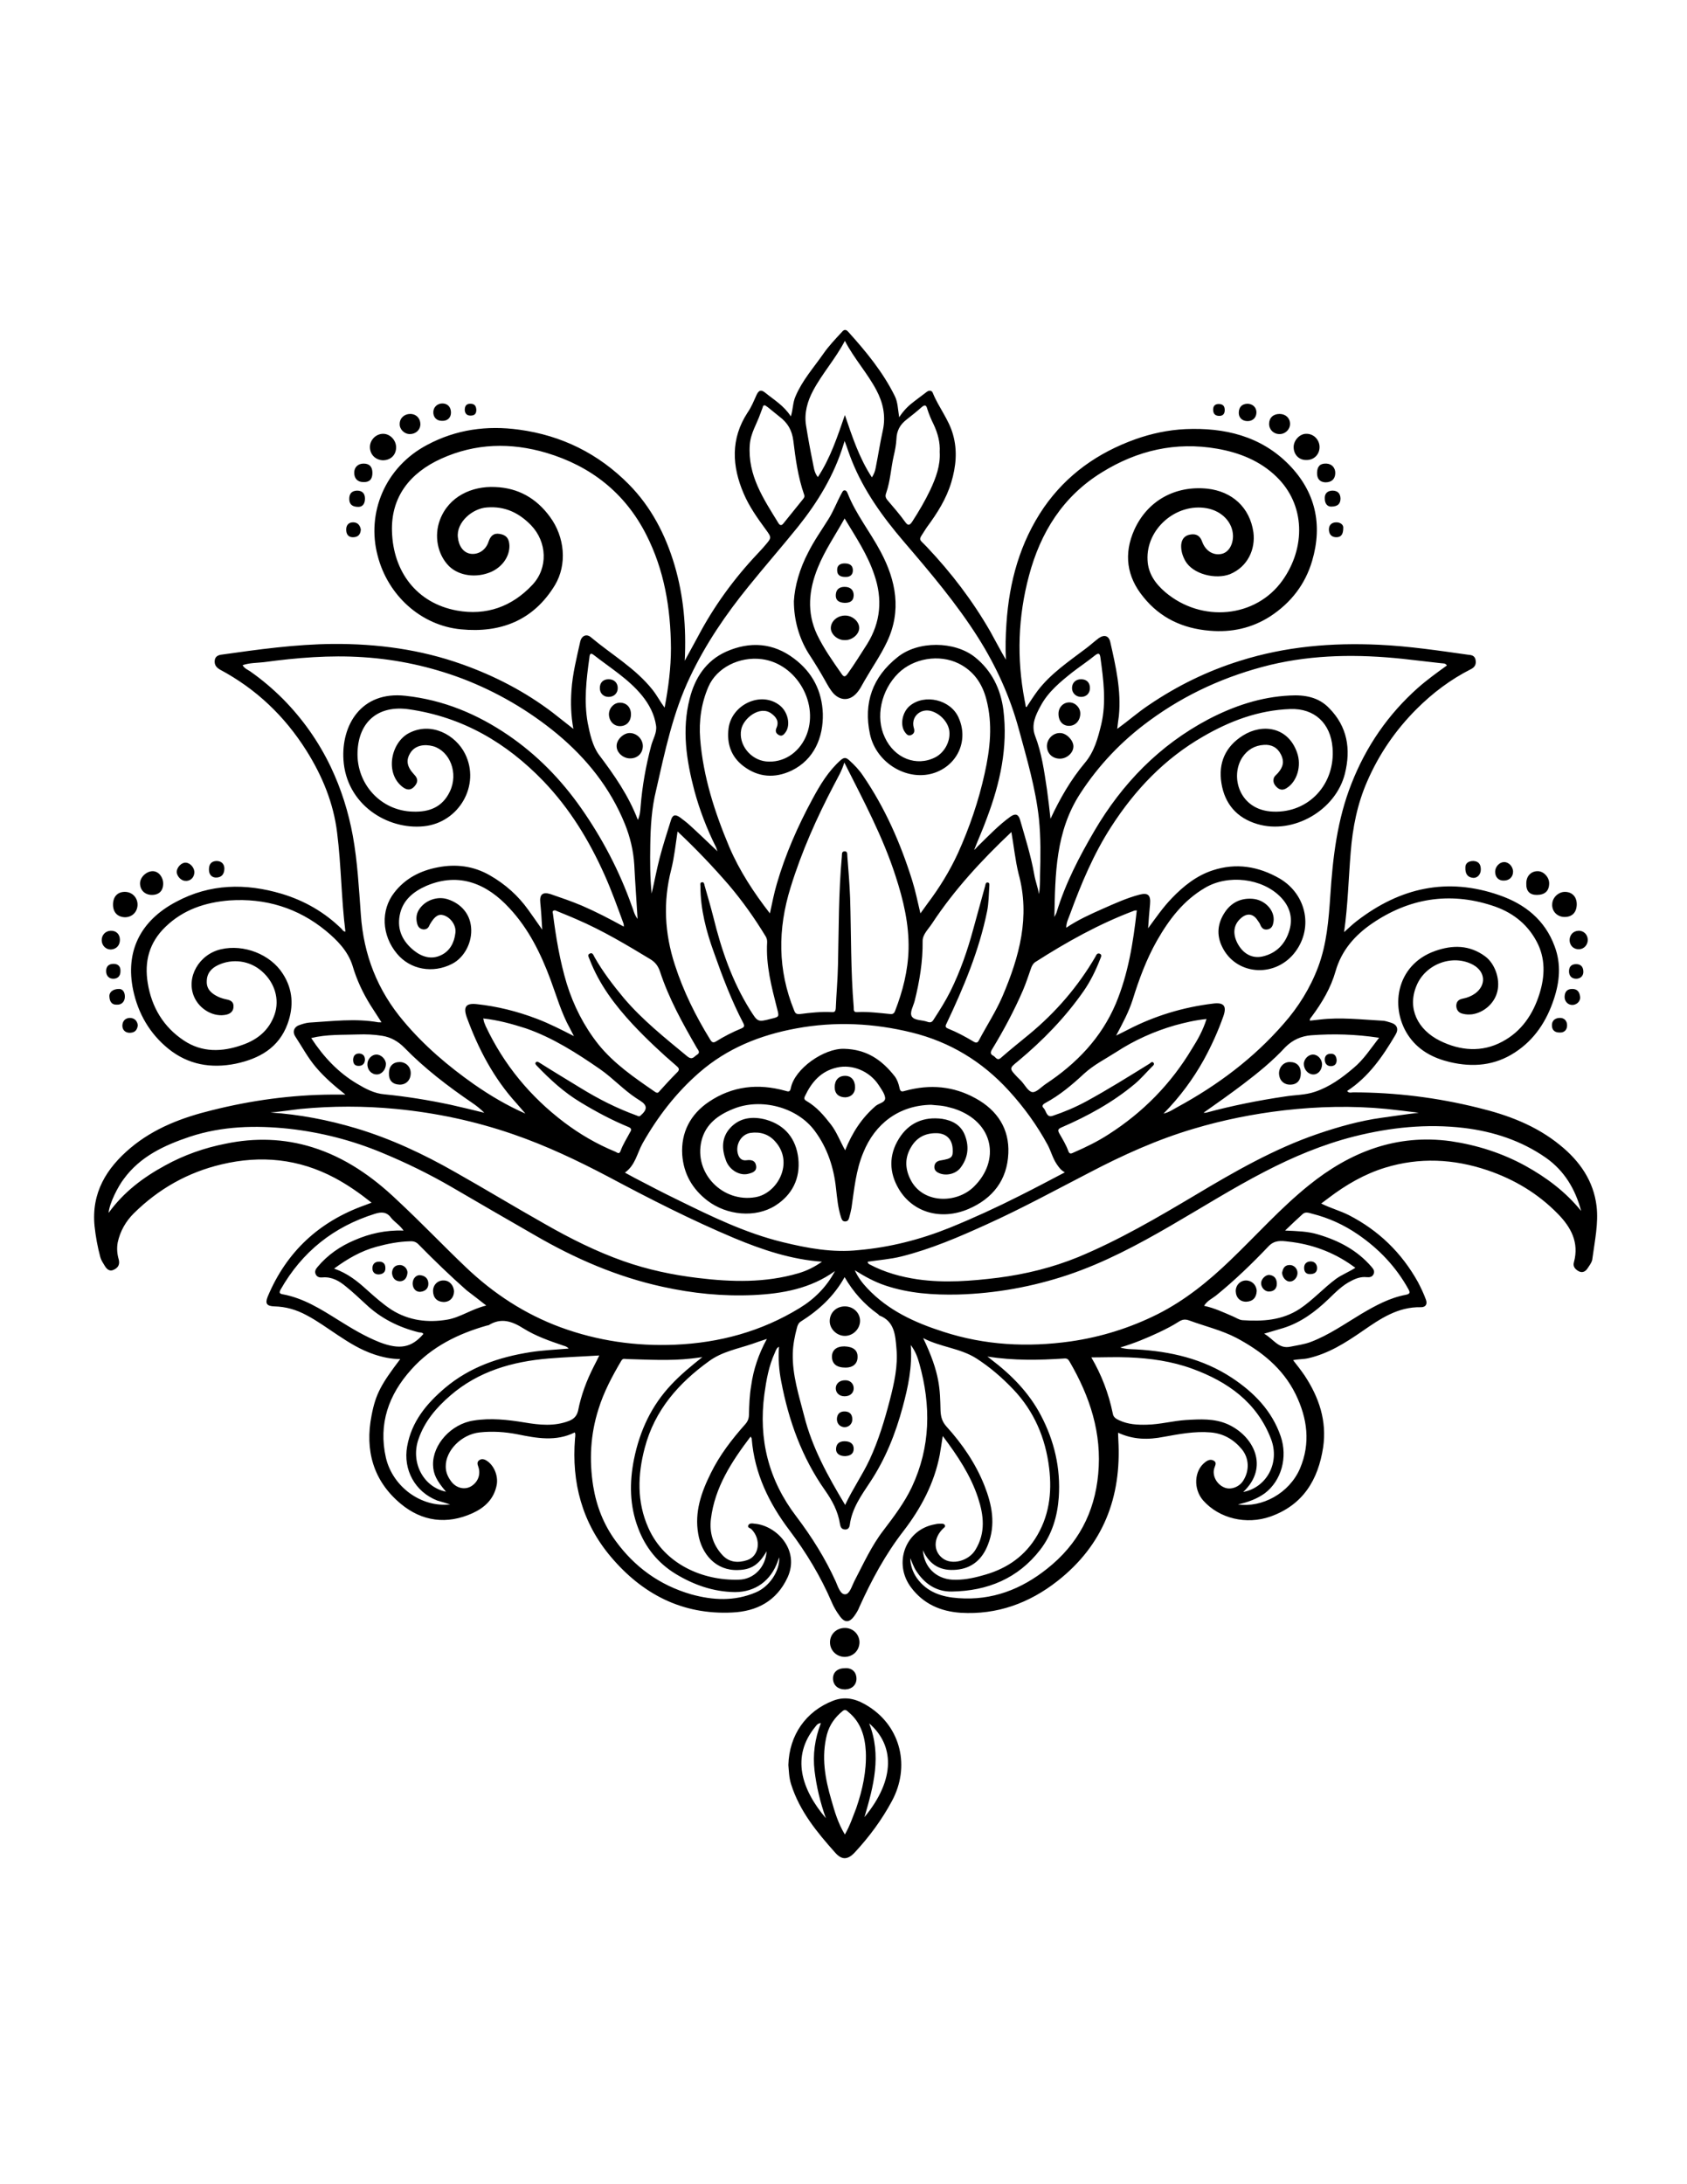 <?xml version="1.0" encoding="utf-8"?>
<!-- Generator: Adobe Illustrator 21.0.0, SVG Export Plug-In . SVG Version: 6.00 Build 0)  -->
<svg version="1.1" id="Layer_1" xmlns="http://www.w3.org/2000/svg" xmlns:xlink="http://www.w3.org/1999/xlink" x="0px" y="0px"
	 viewBox="0 0 612 792" style="enable-background:new 0 0 612 792;" xml:space="preserve">
<path d="M579.2,437.4c-1.1-9.2-6.1-16.4-13.3-22.2c-8.7-7.1-18.9-10.9-29.6-13.5c-14.9-3.7-30-5.6-45.4-5.6c-0.7,0-1.5,0.4-2.2-0.5
	c7.8-5.1,12.9-12.5,17.5-20.3c1.3-2.1,0.7-3.8-1.7-4.5c-1-0.3-2.1-0.7-3.2-0.7c-7.5-0.4-15-1.3-22.5-0.4c-1.2,0.1-2.4,0.3-3.6,0.4
	c-0.1-0.8,0.4-1.1,0.6-1.4c3.8-5.1,7-10.5,8.7-16.5c2.2-7.7,7.1-13.1,13.2-17.3c13.3-9.1,27.9-11.6,43.4-6.6c7,2.2,12.7,6.3,16.3,13
	c3.3,6.1,3.1,12.6,1.1,19c-2.3,7.4-6.5,13.7-13.5,17.4c-7.4,4-15.3,3.3-22.6-0.3c-8.1-4-11.9-11.7-8.6-19.8
	c3.2-8.1,13.3-11.8,20.7-7.7c4.4,2.5,4.7,7.3,0.7,10.3c-1.4,1-2.9,1.6-4.5,1.9c-1.6,0.3-2.4,1.1-2.4,2.7c0.1,1.5,0.9,2.5,2.4,2.8
	c1.1,0.3,2.2,0.3,3.3,0.2c4.3-0.6,8.2-4,9.2-8.3c1.1-4.5-0.9-10.1-4.4-12.7c-5.7-4.2-11.8-4.2-18.1-2c-14.6,5.1-16.7,21.3-9.3,31.4
	c3.6,4.9,8.7,7.5,14.5,8.9c8.4,2,16.4,1.3,23.7-3.5c7.1-4.6,11.5-11.4,14.1-19.3c2.1-6.3,2.7-12.7,0.3-19.1
	c-3.5-9.6-10.8-15.4-20.1-18.6c-18.9-6.6-36-2.7-51.6,9.3c-1.6,1.2-3,2.6-4.7,4.1c1.4-9.9,1.6-19.4,2.4-29c0.7-8.9,2.4-17.5,6-25.7
	c4.3-9.9,10.3-18.6,17.9-26.2c5.8-5.8,12.3-10.7,19.6-14.4c1.5-0.7,2.1-1.8,1.8-3.4c-0.3-1.6-1.5-1.8-2.8-1.9
	c-10.7-1.5-21.4-3.1-32.2-3.6c-17.1-0.8-33.9,0.6-50.4,5.8c-11.9,3.7-22.9,9.1-33.2,16.1c-3.9,2.6-7.4,5.7-11.4,8.6
	c0.2-1.8,0.4-3.3,0.6-4.7c0.9-9.1-1.1-17.9-3.1-26.7c-0.5-2.4-2.2-2.9-4.2-1.5c-1.6,1.2-3,2.5-4.6,3.7c-6.2,4.7-12.8,9.1-17.6,15.4
	c-1.4,1.9-2.7,3.9-4,5.9c-0.2-0.1-0.3-0.1-0.3-0.2c-0.1-0.8-0.2-1.5-0.4-2.3c-2.9-15.2-2.4-30.3,1.6-45.2
	c4.2-15.7,12.3-28.7,26.4-37.4c12.9-8,26.8-11.2,41.8-8.6c8.1,1.4,15.6,4.4,21.5,10.1c10.7,10.3,10.6,25.9,2.3,37.6
	c-9.7,13.7-29.4,15.5-42.6,4.3c-3.5-3-6.2-6.7-6.4-11.6c-0.6-11.3,10.4-20.8,21.5-18.8c5.5,1,9.4,5.1,9.5,10c0,3.5-1.8,6.2-4.4,6.6
	c-2.9,0.5-5.6-1.2-6.8-4.5c-0.7-2-2-2.9-4.1-2.6c-2.1,0.3-3.3,1.5-3.5,3.8c-0.1,2.1,0.5,4,1.5,5.8c2.8,4.9,11.1,6.8,16.2,4.8
	c6.5-2.7,9.3-9.1,8.5-15.2c-1.3-9-7.7-14.8-16.7-15.8c-11.6-1.2-21.7,4.3-26.5,14.9c-3.9,8.7-2.8,17,3.3,24.4
	c6.1,7.6,14.3,11.4,24,12.2c7.9,0.7,15.3-0.9,22-5.2c7.5-4.9,12.7-11.6,15.2-20.1c3.9-13.2,1.2-25.1-8.4-34.9
	c-10.2-10.4-23.4-13.5-37.5-12.9c-6.3,0.3-12.4,1.6-18.3,3.7c-13.6,4.9-24.8,12.8-33.1,24.7c-8.7,12.7-12.6,27-13.6,42.2
	c-0.3,4.3-0.4,8.6-0.2,13c-2-3.4-3.8-6.9-5.7-10.3c-6.4-11.1-14.1-21.2-22.9-30.5c-3.2-3.4-3.3-2.1-0.4-6.7c0.1-0.2,0.3-0.4,0.4-0.6
	c3.7-5,7-10.2,8.8-16.2c1.7-5.7,2.3-11.5,0.6-17.4c-1.5-5.4-5.2-9.8-7.3-15c-0.3-0.9-1.3-1.1-2.2-0.4c-1.5,1.1-3,2.3-4.5,3.4
	c-2,1.5-3.8,3.2-5.5,5.8c-0.5-3.1-0.5-5.5-1.6-7.7c-4.3-8.7-10.4-16.1-16.9-23.3c-0.8-0.9-1.5-0.9-2.3,0.1c-2.4,2.6-4.8,5.1-6.8,8
	c-3.5,5-7.6,9.6-10,15.3c-1,2.2-0.9,4.7-1.7,7.3c-2.5-3.9-6.1-6-9.3-8.6c-1.5-1.2-2.3-0.9-3.1,0.7c-1,2.2-1.9,4.5-3.3,6.5
	c-6.2,9.5-5.7,19.4-1.4,29.4c2,4.7,5,8.9,8,13c2.2,3,2.1,3-0.2,5.7c-0.9,1.1-1.9,2.1-2.8,3.1c-8.5,9-15.8,19-21.6,30
	c-1.5,2.8-3,5.5-4.8,8.8c0.6-12.2-0.4-23.5-3.7-34.7c-3.3-11.1-8.5-21.1-16.6-29.3c-11-11.1-24.3-17.7-39.8-19.8
	c-11.6-1.6-22.8-0.1-33.3,5.5c-15.4,8.1-22.1,24.8-18,40.2c3.7,14.4,15.7,25.3,30.2,26.7c14.4,1.4,26.3-3.2,34.1-16
	c4.5-7.5,3.6-17.5-1.8-24.8c-4.9-6.7-11.5-10.5-19.9-10.8c-8.4-0.4-16.8,3.4-20,11.9c-2.2,5.8-0.9,12.6,3.3,16.8
	c3.6,3.5,9.8,4.4,15.2,2.1c4.1-1.8,6.8-5.6,6.7-9.6c-0.1-2.5-1.1-3.8-3.5-4.2c-2.3-0.4-3.4,0.8-4.1,2.9c-1,3-3.7,4.7-6.5,4.3
	c-2.6-0.4-4.3-2.8-4.6-6c-0.6-5.4,5.3-10.5,10.6-10.8c6.4-0.5,11.5,1.9,15.9,6.4c5.9,6.1,6.3,15.6,0.5,21.7
	c-7.4,7.9-16.7,11.2-27.3,9.3c-14.8-2.7-23.2-14.3-23.6-28.7c-0.4-12.4,6.4-21.2,17.9-26.4c12.4-5.6,25.2-5.9,38.1-2.1
	c16.1,4.8,28.5,14.5,36.2,29.6c6.6,12.9,8.9,26.8,9,41.2c0,7.2-0.9,14.2-2.3,21.6c-1.7-2.3-2.8-4.5-4.4-6.5
	c-6.2-7.8-14.8-12.7-22.3-19c-1.6-1.4-3.4-0.6-3.9,1.5c-1.3,5.9-2.8,11.7-3.2,17.8c-0.3,4.5-0.2,9,0.7,13.9c-2.8-2.2-5.1-4-7.5-5.9
	c-10-7.6-21-13.3-32.8-17.5c-15.1-5.4-30.8-7.5-46.8-7.4c-13.7,0.1-27.2,2-40.7,3.9c-1.2,0.2-2.1,0.7-2.3,2
	c-0.2,1.6,0.5,2.6,1.9,3.4c13.1,7,23.4,16.8,31.3,29.3c5.8,9.2,9.9,19.1,11.2,29.9c1.5,11.9,1.5,23.9,3,35.8c-0.7,0-1-0.5-1.3-0.9
	c-6.2-6.1-13.5-10.3-21.8-12.8c-13.1-3.9-26-3.7-38.3,2.9c-13.1,6.9-18.5,18.1-15.6,32c1.8,8.5,6,15.8,12.8,21.3
	c7.2,5.8,15.5,7.2,24.4,5.4c8.5-1.8,15.6-5.7,18.8-14.4c2.3-6.3,2-12.5-1.7-18.2c-4.5-7.1-14.2-10.8-22.4-8.9
	c-8,1.8-12.8,10.2-9.8,17.2c2,4.7,7.3,7.6,11.8,6.5c1.6-0.4,2.5-1.4,2.5-2.9c0.1-1.6-0.9-2.3-2.5-2.6c-1-0.2-2-0.5-2.9-0.9
	c-2.4-1.1-4.4-2.7-4.3-5.6c0-2.9,1.6-4.8,4.2-6c5.2-2.4,11.4-1.6,15.8,2.3c4.7,4.1,6.5,10.2,4.6,15.7c-2,5.7-6.2,9.1-11.7,11
	c-7.3,2.6-14.6,2.8-21.2-1.6c-7.4-4.9-11.7-12.1-13.1-20.8c-1.3-7.8,0.5-14.7,6.4-20.4c6.5-6.3,14.5-8.9,23.2-9.6
	c13-0.9,24.9,2.7,35,11c4.1,3.4,8,7.3,9.7,12.7c1.5,5.1,3.7,9.8,6.5,14.3c1.3,2,2.6,4,4,6.2c-0.5,0-0.8,0-1.1,0
	c-8.4-1.5-16.7-0.4-25.1,0.1c-1.2,0.1-2.5,0.5-3.6,0.9c-1.9,0.6-2.6,2.4-1.5,4.1c2.5,3.8,4.6,7.8,7.6,11.3c3,3.5,6.4,6.5,10.6,9.8
	c-2.1,0-3.5,0-4.8,0c-14.8,0.1-29.4,2.1-43.7,5.7c-10.6,2.6-20.8,6.4-29.4,13.6c-8.8,7.4-14.3,16.3-13.1,28.4
	c0.4,3.8,1.1,7.6,2.1,11.3c0.3,1.1,1,2.1,1.6,3.1c0.7,1.2,1.8,2.2,3.3,1.4c1.5-0.7,2.2-1.8,1.8-3.6c-0.6-2-0.8-4.1-0.4-6.3
	c0.9-4.1,2.9-7.6,5.8-10.5c9-8.9,19.6-14.9,31.9-17.8c14.3-3.4,28-2,41,4.9c4.7,2.5,9,5.5,13.4,9c-1,0.4-1.7,0.6-2.4,0.9
	c-16.6,5.9-28.5,16.9-35.3,33.2c-1,2.5-0.3,3.4,2.4,3.5c4.2,0.1,8,1.2,11.7,3.2c4,2.1,7.5,4.7,11.3,7.2c4.2,2.8,8.4,5.4,13.2,7
	c3,1,6.1,1.7,9.5,1.7c-6.9,9.1-8.9,12.6-10.4,20.4c-2.5,12.7,0.6,23.8,10.6,32.1c7.7,6.4,16.7,7.6,26,3.4c4.4-2,7.8-5.1,8.8-10.3
	c0.6-3.4-1.1-7.3-3.9-8.9c-0.9-0.5-1.8-0.6-2.6,0.1c-0.7,0.6-0.5,1.4-0.2,2.2c1,2.8-0.1,5.7-2.7,7.2c-2.3,1.3-5.3,0.6-7.1-1.8
	c-1.2-1.6-2-3.3-2-5.4c-0.1-5.8,5.7-11.7,12.3-12.4c4.6-0.5,9.2-0.2,13.8,0.7c6.9,1.4,13.9,2.7,20.7-0.7c0.1,0.3,0.2,0.4,0.2,0.6
	c0,0.5,0,1.1-0.1,1.6c-1.3,16,2.6,30.6,13,42.9c11.4,13.5,25.9,21.1,44,20.2c8.9-0.4,16.1-4.1,20.1-12.7c4.6-10-4.1-18.9-12-19.5
	c-0.7-0.1-1.7-0.3-2.2,0.5c-0.5,1,0.6,1,1.1,1.5c3.6,3.6,2.9,9.7-1.5,11.2c-3.3,1.1-6.6,0.9-9.1-1.9c-3.4-3.7-4.7-8.2-4.1-13
	c1.4-11.5,7.5-20.8,14.4-29.9c0.2,0.4,0.4,0.6,0.4,0.8c1,12.5,6.2,23.3,13.7,33.2c6.1,8.1,11.3,16.7,15.3,26
	c0.7,1.7,1.7,3.4,2.8,4.9c1.9,2.8,3.7,2.7,5.6-0.1c0.7-1,1.3-2,1.7-3.1c4.4-9.7,9.4-19,16-27.5c6.3-8.2,11.1-17.2,13.1-27.5
	c0.4-2.2,0.7-4.4,1.1-6.9c5.4,7.2,10.1,14.2,12.8,22.4c2.1,6.4,2.8,12.7-0.9,18.8c-2.4,4.1-8.6,5.8-12,3.1
	c-3.4-2.6-3.3-7.4,0.3-10.8c0.3-0.3,0.8-0.5,0.6-1.1c-0.2-0.5-0.7-0.6-1.2-0.6c-0.8,0-1.6,0-2.3,0.2c-10.8,1.8-15.4,14.1-8.8,22.9
	c4.5,6,10.7,8.7,18,9.2c13.2,0.8,24.9-3.5,35.1-11.5c16.6-13,23.3-30.4,22.1-51.2c0-0.8-0.1-1.6-0.1-2.6c5.6,2.6,11,2.6,16.6,1.5
	c5.6-1,11.2-2.1,17-1.6c4.7,0.4,8.4,2.6,11.3,6.1c2.7,3.3,2.8,7.8,0.5,11.4c-1.5,2.4-4.7,3.5-7,2.4c-2.7-1.2-4.3-4.3-3.5-6.9
	c0.3-1,1-2-0.1-2.7c-1.1-0.7-2.2-0.3-3.2,0.5c-4,3-4.4,9.7-0.7,13.9c5.8,6.5,15.6,8.9,24.4,5.8c11.8-4.2,17.3-13.3,19.1-25.1
	c1.4-9.6-1.5-18.1-6.7-26c-1.3-1.9-2.7-3.7-4.2-5.6c1.9-0.4,3.7-0.3,5.5-0.7c7.4-1.7,13.5-5.6,19.6-9.8c6.5-4.5,12.9-8.9,21.3-8.7
	c1.6,0,2.4-1,1.8-2.7c-0.8-2.2-1.8-4.3-2.9-6.4c-5.9-10.6-14.2-18.7-25.1-24.3c-3.2-1.6-6.6-2.5-10-4.2c1.1-0.8,2-1.5,2.8-2.1
	c6.2-4.7,12.9-8.6,20.4-10.9c12.4-3.8,24.8-3.2,37,0.9c9.8,3.3,18.5,8.5,25.7,15.9c4.7,4.8,7.7,10.3,5.8,17.4
	c-0.5,1.6,0.4,2.6,1.6,3.3c1.4,0.8,2.6,0.2,3.4-1.1c0.6-0.9,1.3-1.8,1.6-2.9C578.6,449.6,579.9,443.6,579.2,437.4z M502.9,402.1
	c3.9,0.4,7.9,0.9,11.8,1.4c-4.5,0.5-9,1.2-13.4,1.8c-8,1.1-15.8,3.3-23.4,5.9c-15.7,5.4-30,13.6-44.2,22.1
	c-13.8,8.2-27.6,16.3-42.5,22.5c-9.3,3.8-19,6.2-29,7.5c-9.7,1.2-19.5,2-29.3,0.6c-6.1-0.9-11.9-2.5-17.4-5.4
	c-0.3-0.2-0.7-0.3-0.7-1c4-0.6,8.2-0.9,12.2-1.9c10.8-2.7,21-7.1,31.1-11.7c12.6-5.7,24.7-12.3,36.9-18.6c12.2-6.4,24.8-12.1,38-16
	c10.7-3.2,21.7-5.4,32.9-6.7C478.2,401.2,490.6,400.9,502.9,402.1z M283.9,450.4c-13.5-3.3-25.8-9.3-38.2-15.4
	c-5.2-2.5-10.3-5.2-15.5-7.9c-1.1-0.6-2.2-1.2-3.5-1.9c3.8-2.7,4.4-7,6.4-10.6c5.5-9.7,12.2-18.4,20.6-25.7
	c10.1-8.8,22.1-13.6,35.2-16c14.1-2.6,28.1-1.9,41.9,1.5c13.8,3.4,25.5,10.5,35.1,21c5.5,6,10.3,12.6,14.2,19.8
	c1.2,2.3,1.8,4.8,3.3,7c0.7,1,1.4,2.1,2.9,2.9c-5.7,3-11,5.8-16.4,8.5c-8.3,4.2-16.8,8.1-25.4,11.6c-10.7,4.3-21.7,7.1-33.1,8.1
	C302,454.3,292.9,452.6,283.9,450.4z M306.4,463.1c3.2,5.5,7.2,9.9,12.1,13.4c0.2,0.1,0.3,0.4,0.5,0.5c5.5,2.1,5.8,7.1,6.2,11.9
	c0.6,6.4-0.8,12.6-2.4,18.8c-1.9,7.3-4.1,14.6-7.3,21.5c-2.6,5.6-6.2,10.7-8.9,16.5c-6.3-10.5-12-20.8-14.9-32.4
	c-1.9-7.4-4.3-14.7-4.1-22.6c0.1-3.2,0.7-6.2,1.5-9.2c0.2-0.9,0.6-1.8,1.4-2.3C297,475.1,302.5,470.1,306.4,463.1z M281.9,365.7
	c0.8,3,0.8,3-2.1,3.7c-5,1.3-4.9,1.2-7.7-3.2c-6.5-10.4-10.4-21.8-13.3-33.6c-1-3.9-2.1-7.7-3.2-11.5c-0.1-0.5-0.2-1.3-0.9-1.2
	c-0.9,0.1-0.6,0.9-0.6,1.5c0,8.3,2.1,16.3,4.9,24c3.1,8.8,6.4,17.5,10.7,25.7c0.5,1,0.2,1.4-0.7,1.8c-3.2,1.3-6.3,2.9-9.2,4.7
	c-1.1,0.7-1.6,0.3-2.2-0.7c-5.3-8.6-9.7-17.5-12.8-27.1c-3.7-11.4-4.3-22.8-1.3-34.5c1.1-4.4,1.6-9.1,2.3-13.8
	c6.7,6.3,12.8,12.7,18.6,19.4c5,5.9,9.4,12.1,13.4,18.7c0.4,0.7,0.5,1.3,0.5,2C277.8,350,279.9,357.8,281.9,365.7z M252.8,380
	c0.5,0.8,1.4,1.7,0,2.5c-1,0.6-1.6,2-3.4,0.6c-8.1-6.7-16.3-13.2-23.1-21.2c-3.9-4.7-7.6-9.5-10.6-14.8c-0.4-0.7-0.7-1.9-1.8-1.3
	c-1,0.5-0.2,1.4,0,2.1c3.5,9.1,9.2,16.6,15.7,23.6c5,5.3,10.3,10.3,15.8,15c1.1,0.9,1.2,1.5,0.1,2.5c-2.1,2.1-4.1,4.3-6.1,6.5
	c-0.5,0.6-0.8,1.1-1.8,0.4c-7.4-5.1-14.9-10.2-20.6-17.3c-5.2-6.6-8.9-13.9-11.4-21.9c-2.5-8.3-3.9-16.7-5-25.3
	c-0.1-0.6-0.4-1.3,0.8-1.3c2.6,1.1,5.2,2.1,7.9,3.3c9.3,4,18,9.2,26.6,14.4c1.8,1.1,2.8,2.4,3.5,4.4C242.6,362,247.6,371,252.8,380z
	 M217.7,387.7c4.6,3.2,8.4,7.4,13.1,10.5c0.5,0.3,0.9,0.6,1.4,0.9c2.7,1.7,2.7,3.2,0.2,5.4c-0.6,0.5-0.9,0.2-1.4,0
	c-7.2-2.6-13.9-6-20.4-10c-4.9-3-9.9-6-14.8-9.1c-0.4-0.2-0.8-0.6-1.3-0.3c-0.6,0.5-0.1,1,0.3,1.4c4.8,5,9.8,9.6,15.8,13.2
	c5.6,3.4,11.4,6.5,17.5,9c1.1,0.5,1,1.1,0.5,1.8c-1.2,2.3-2.6,4.4-3.5,6.9c-0.5,1.3-1.2,0.5-1.9,0.2c-6.6-2.7-12.8-6.3-18.5-10.6
	c-12.3-9.3-21.9-20.9-28.5-34.9c-0.2-0.5-0.4-1-0.6-1.5c-0.1-0.3-0.1-0.6-0.3-1.3c5.5,0.6,10.5,2,15.5,3.6
	C200.6,376.3,209.3,381.9,217.7,387.7z M309.7,365.1c-1.1-13.1-0.9-26.3-1.3-39.5c-0.2-5-0.6-10-1-15c-0.1-0.8,0.2-2-1.1-1.9
	c-1.1,0.1-0.8,1.2-0.9,1.9c-1.2,13.1-1.1,26.2-1.4,39.3c-0.1,5.2-0.6,10.5-0.8,15.7c-0.1,1.1-0.4,1.5-1.5,1.4
	c-3.8-0.2-7.7,0.2-11.5,0.7c-1.2,0.1-1.7-0.2-2.1-1.3c-6-14.7-6-29.5-1.3-44.6c4-13,9.5-25.3,15.8-37.3c1.3-2.5,2.8-5,3.7-8
	c6.9,13.7,14,26.9,18.6,41.2c2.8,8.6,4.9,17.3,4.7,26.5c-0.2,7.8-2.1,15.2-4.9,22.4c-0.3,0.8-0.8,1.2-1.7,1.1c-4-0.4-8-0.9-12-0.7
	C309.4,367.1,309.8,366,309.7,365.1z M418.4,385.3c-0.5-0.5-1,0.1-1.4,0.4c-7.6,4.7-15.1,9.4-23,13.7c-3.9,2.1-7.9,3.8-12.1,5.2
	c-2.3,0.8-2.3-1.8-3.3-2.8c-0.9-0.8-0.1-1.5,0.7-1.9c5.2-2.8,9.7-6.6,14-10.6c3.5-3.2,7.7-5.3,11.6-7.8c6.6-4.3,13.7-7.5,21.3-9.7
	c3.7-1,7.4-1.9,11.5-2.3c-1.3,4.1-3.2,7.5-5.3,10.8c-7.6,12.7-17.7,23-30.2,31c-4,2.6-8.3,4.7-12.7,6.6c-0.7,0.3-1.4,0.8-1.9-0.4
	c-0.8-2.3-2.1-4.4-3.3-6.5c-0.6-1.1-0.6-1.6,0.8-2.2c9.5-4.1,18.6-9.1,26.5-15.7c2.3-1.9,4.2-4.2,6.3-6.3
	C418.5,386.3,418.9,385.8,418.4,385.3z M379.3,393.1c-1.6,1.1-3.4,3.1-4.8,2.9c-1.5-0.2-2.7-2.6-4-4c-0.5-0.5-1-1-1.5-1.5
	c-2.9-3.1-2.9-3.1,0.3-5.7c9-7.5,17.1-15.8,23.8-25.4c2.5-3.6,4.4-7.5,6-11.6c0.2-0.6,0.9-1.6-0.2-2c-0.9-0.3-1.2,0.5-1.5,1.1
	c-6.3,10.8-14.4,20.2-24.1,28.2c-3.4,2.8-6.8,5.5-10.1,8.4c-1.5,1.4-2-0.3-2.9-0.7c-1-0.5-1.1-1.2-0.4-2.3c4.2-6.9,8-14,11.2-21.4
	c1.1-2.6,2-5.3,2.9-7.9c0.3-0.9,0.7-1.7,1.5-2.3c11.4-7.3,23.2-13.9,36-18.7c0.2-0.1,0.5,0,0.9-0.1c-1.3,11.7-3.1,23-7.6,33.8
	C399.5,376.4,390.5,385.7,379.3,393.1z M363.7,361.2c-2.4,5.6-5.7,10.6-8.5,15.9c-0.5,1-1,1.2-2,0.6c-3-1.8-6-3.4-9.2-4.7
	c-1-0.4-1.2-0.8-0.6-1.9c6.2-13.1,11.8-26.4,14.7-40.7c0.6-3,0.6-6.1,0.8-9.1c0-0.5,0.2-1.2-0.6-1.3c-0.7-0.1-0.8,0.7-0.9,1.2
	c-1.4,5.2-2.9,10.4-4.3,15.6c-2.1,7.8-4.7,15.3-8.3,22.6c-1.8,3.6-3.9,6.9-6.1,10.3c-0.6,1-1.2,1.2-2.3,0.8
	c-1.9-0.7-4.6-0.4-5.6-1.9c-0.9-1.4,0.5-3.7,1-5.6c1.8-7.2,3-14.4,2.9-21.8c0-2.4,2.1-4.3,3.4-6.3c8.1-12.3,18-23,28.8-33.2
	c0.9,5.1,1.4,10.2,2.6,15.1C373.8,332.4,369.8,346.9,363.7,361.2z M475.6,375.4c8.1-0.6,16.1-0.4,24.7,0.9c-3.1,4-5.6,7.9-9.2,10.9
	c-4.2,3.6-8.7,6.9-14.1,8.7c-3.5,1.2-7.2,1.1-10.9,1.7c-9.5,1.4-19,3.3-28.3,5.8c-0.2,0.1-0.5,0.1-1.2,0.1
	c5.1-3.6,9.8-6.9,14.4-10.4c5.4-4.1,10.7-8.4,15.3-13.4C469,377,472.1,375.7,475.6,375.4z M417,261.3c13.2-9.7,27.9-16.3,43.8-20.2
	c15.9-3.8,32-3.9,48.1-2.2c4.7,0.5,9.3,1.1,14,1.6c0.7,0.1,1.4-0.1,2,0.8c-3.6,2.6-7.2,5.2-10.5,8.1c-10.8,9.6-18.8,21.2-24.1,34.7
	c-5.2,13.1-6.8,26.8-7.7,40.7c-0.6,8.8-1.3,17.5-4.4,25.8c-2.9,7.7-7.2,14.6-12.6,20.7c-10.9,12.5-23.9,22.2-38.4,30.1
	c-1.5,0.8-3,1.9-5.1,2.4c5.9-6,10.7-12.5,14.6-19.5c2.8-5.1,5.2-10.4,7.1-15.8c1.3-3.7,0.2-5.1-3.7-4.6c-10.8,1.3-21.1,4.4-30.8,9.4
	c-1.3,0.7-2.6,1.3-4.4,2.2c2.4-4.5,4.6-8.6,6-13c2.3-7.4,5-14.7,8.8-21.4c4.4-7.7,9.6-14.6,17.5-19.2c8.3-4.9,20.7-3.5,27.4,3.4
	c3.2,3.3,4.5,7.3,3.2,11.9c-1.4,4.9-4.6,8.4-9.7,9.6c-3.9,0.9-7.2-1-9.2-4.8c-1.8-3.5-1.4-6.7,1.2-9c2.2-2,4.5-1.8,6.1,0.7
	c0.3,0.5,0.7,0.9,0.9,1.4c0.5,1.3,1.2,2.2,2.8,1.9c1.5-0.3,1.9-1.5,2.1-2.8c0.6-4-3.1-8-7.7-8.3c-4.2-0.3-7.6,1.4-9.9,4.8
	c-2.7,4-3.2,8.3-1,12.7c4.9,10,18.5,11.3,25.9,2.5c7.3-8.8,4.9-21.4-5-27.3c-7.8-4.5-15.9-5.8-24.4-3c-5.8,1.9-10.6,5.7-14.8,10.1
	c-3.2,3.3-5.8,7.1-8.6,10.9c0.2-2.9,0.4-5.8,0.7-8.7c0.3-3.3-0.7-4.3-3.8-3.5c-4.6,1.2-9,3.2-13.3,5.1c-4.5,2-9,4-13.3,6.9
	c0-2,0.9-3.5,1.4-5c4-10.9,8.5-21.7,14.9-31.6c8.7-13.5,19.4-24.7,33.3-32.7c9.8-5.7,20.2-9.6,31.7-10c8.8-0.3,14.6,5.2,15.3,14
	c1.1,13.2-8.6,23.7-21.5,23.2c-12.3-0.4-15.8-12.7-11.2-19.7c1.9-2.8,4.5-4.3,7.8-4.5c2.7-0.2,4.9,0.9,6.2,3.5
	c1.2,2.4,0.9,4.4-1.1,6.7c-0.6,0.7-1.5,1.2-1.6,2.3c-0.2,1.4,0.6,2.4,1.6,3.2c1,0.7,2,0.7,3.1,0c3.8-2.3,5.6-8.1,3.8-13
	c-3.3-9.3-12.6-10.5-19.6-6.1c-6.4,4-9,10-7.8,17.3c1.2,7.5,5.6,12.6,13,14.8c13.1,3.9,28.5-5,31.8-18.3c2.2-8.9,0.9-17-5.7-23.7
	c-3.9-4.1-9-4.9-14.3-4.6c-10.5,0.5-20.3,3.8-29.5,8.6c-17.8,9.4-31.3,23.3-41.4,40.5c-5.5,9.4-10.5,19-13.7,29.5
	c-0.2,0.6-0.5,1.1-0.8,1.7c0.3-15.5,0.4-31,9.4-44.8C398.6,277.4,407,268.6,417,261.3z M377.5,256c2.7-5.1,7.1-8.7,11.5-12.2
	c2.7-2.1,5.6-4,8.3-6.2c1.3-1,1.7-0.6,1.9,0.8c1.1,8.1,2.2,16.2,0.3,24.3c-1.2,4.9-2.5,9.9-6,14c-5.1,6.1-9,12.9-12.4,20.2
	c-0.4-3.6-0.8-7.1-1.3-10.7c-1-6.6-1.9-13.2-4.3-19.4C374,262.8,375.7,259.3,377.5,256z M321.5,178.7c1.5-4.3,1.7-8.9,2.7-13.3
	c0.5-2.1,0.9-4.2,1-6.2c0.1-3,1.3-5.2,3.6-7c1.9-1.5,3.8-3,5.6-4.6c1.1-0.9,1.6-0.8,2,0.7c0.6,1.9,1.4,3.8,2.3,5.6
	c1.5,3.2,2.4,6.5,2.2,10c0.3,4.9-1.4,9.4-3.4,13.7c-1.9,4-4.2,7.9-6.6,11.6c-0.9,1.3-1.5,1.5-2.5,0.1c-2-2.8-4.3-5.4-6.5-8
	C321.2,180.4,321.1,179.8,321.5,178.7z M295,141.6c3.3-6.2,8.1-11.5,11.5-18c3.4,6.5,8.1,11.6,11.4,17.8c2.4,4.5,3.5,9.3,2.4,14.5
	c-1,4.5-1.7,9.1-2.6,13.6c-0.2,1.2-0.6,2.4-1.4,3.6c-4.6-7-7.1-14.7-9.8-22.6c-2.7,7.8-5.2,15.5-9.8,22.5c-1.4-1.7-1.5-3.8-1.9-5.6
	c-0.9-4.4-1.7-8.8-2.4-13.2C291.7,149.8,292.9,145.5,295,141.6z M272,161.3c0.3-4.2,2.5-7.5,3.8-11.2c0.3-0.8,0.6-1.6,0.9-2.4
	c0.1-0.4,0.1-0.8,0.9-0.7c0.3,0.2,0.6,0.4,1,0.7c1.4,1.1,2.8,2.3,4.2,3.4c2.9,2.2,4.5,4.8,5,8.7c0.8,6.6,1.7,13.2,3.9,19.5
	c0.3,0.8,0,1.2-0.4,1.7c-2.3,2.9-4.7,5.8-7.1,8.8c-0.7,0.9-1.3,0.7-1.8-0.1C277,180.9,271.2,172.4,272,161.3z M250.4,245.3
	c5.6-11.8,12.9-22.5,21.1-32.6c5.9-7.3,12.1-14.4,18-21.7c7.2-9,13.1-18.7,16.5-29.8c0.1-0.3,0.2-0.6,0.4-1.3c1,2.6,1.7,4.9,2.6,7.1
	c4.4,11,11.2,20.4,18.8,29.3c9.6,11.2,19.2,22.5,27.1,35c6.5,10.3,11.5,21.3,14.7,33.1c2.9,10.7,6.1,21.4,7.3,32.5
	c0.7,6.9,0.6,13.8,0.4,20.7c0,2.2,0,4.4-0.4,6.6c-0.4-2.5-1.3-4.7-1.7-7.1c-1.2-6.8-3.3-13.4-5.2-20c-0.6-1.9-1.7-2.2-3.4-1
	c-4.2,3-7.8,6.8-11.5,10.4c-0.6,0.5-1,1.2-1.7,1.7c1.5-3.9,3.2-7.6,4.6-11.5c4.8-12.7,7.7-25.7,6-39.3c-1-7.6-4.2-14.2-10.3-19.1
	c-7.4-5.9-20.7-6-28.1,0c-9.1,7.2-12.4,16.6-10,27.9c2.3,10.7,14,17.5,23.8,13.9c8.3-3.1,12-12,8.3-20c-2.9-6.4-12.2-8.6-17.6-4.2
	c-2.8,2.3-3.7,7-1.8,9.6c0.6,0.8,1.2,1.5,2.3,1c1.1-0.5,1.3-1.4,0.9-2.6c-1.1-3.9,2.3-7.1,6.2-6.1c3.4,0.9,6.4,4.2,6.7,7.4
	c0.4,3.7-1.8,7.7-5.1,9.4c-6.8,3.5-14.8,0.4-18.3-7.2c-3.5-7.3-1.4-17.1,4.9-23.3c5.5-5.4,14.8-7,21.9-3.5c5.4,2.7,8.5,7.2,10,12.9
	c2.4,9.1,1.4,18-0.6,27c-2.2,10-5.5,19.6-9.7,28.9c-3,6.5-6.7,12.5-11,18.2c-0.8,1.1-1.6,2.2-2.6,3.6c-1-4.2-1.8-8.2-3-12
	c-4.2-13.4-9.8-26.2-17.8-37.9c-1.4-2.1-3.1-3.9-5-5.6c-1.1-1-1.8-1.2-3.1-0.1c-4.5,4-7.5,9-10.3,14.2c-5.3,9.8-9.8,20-12.9,30.7
	c-1,3.4-1.7,7-2.5,10.7c-5.9-7.6-11-15.4-14.7-24c-5.3-12.6-9.5-25.5-10.6-39.3c-0.5-6.5,0.4-12.9,3-18.9c3-6.9,11.2-11,19.3-10
	c12.8,1.6,21.2,16.5,16,28.2c-2.7,6-8.3,9.5-14.4,8.9c-5.7-0.6-10.1-6.2-9-11.6c0.8-4.1,6.8-8.8,10.9-5.8c1.8,1.3,2.9,2.9,1.9,5.2
	c-0.5,1.1-0.3,2,0.8,2.6c1.2,0.7,1.9-0.2,2.5-1c1.9-2.7,0.8-7.4-2.1-9.7c-6.8-5.4-17.5-0.3-18.6,8.3c-0.7,5.5,0.9,10.3,5.4,13.7
	c5.4,4.1,11.4,4.5,17.5,1.6c8.2-4,11.5-12.1,11.3-20.6c-0.3-8.2-3.7-14.9-10.3-19.9c-7.7-5.9-16.2-6.4-24.8-2.6
	c-7.3,3.3-11.3,9.5-13.2,17c-2.9,11.3-1.2,22.4,1.7,33.4c1.9,7,4.5,13.8,7.8,20.4c0.2,0.3,0.2,0.7,0.6,1.6
	c-3.6-3.4-6.8-6.5-10.1-9.5c-1.1-1-2.3-1.9-3.5-2.8c-1.7-1.2-2.7-1-3.3,1c-1.4,4.5-2.9,9.1-4.1,13.7c-1.1,4.3-1.9,8.6-2.9,12.9
	c-0.6-5.9-0.6-11.7-0.5-17.6c0.1-6.7,0.5-13.3,2.1-19.8C241.2,272.6,244.1,258.4,250.4,245.3z M213.8,238.6c0.1-0.8,0.1-2.3,1.6-1.1
	c6,4.7,12.6,8.7,17.5,14.7c2.6,3.2,4.5,6.8,5.1,10.9c0.4,2.6-1.2,5-1.8,7.4c-1.9,7.2-3.2,14.5-3.8,21.9c-0.1,1.5-0.2,3.1-1,4.9
	c-3.4-8.9-8.6-16.3-14.1-23.6c-2.3-3.1-3.3-7.5-4.1-11.6C211.8,254.3,212.7,246.4,213.8,238.6z M130.9,331.6
	c-0.7-9.5-1.2-19.1-2.9-28.5c-1.6-8.7-4.2-17-8-25c-4.4-9.2-10.2-17.4-17.3-24.6c-3.7-3.7-7.7-7.1-12-10.1c-0.9-0.6-2-1-2.7-2.2
	c2.6-0.9,5.3-0.8,7.8-1.1c11.9-1.6,23.8-2.6,35.9-1.8c12.4,0.8,24.4,3.4,36.1,7.8c12.5,4.8,24,11.5,34.3,20
	c10.7,8.9,19.3,19.6,24.6,32.7c1.9,4.7,3.1,9.7,3.4,14.8c0.3,6.3,0.8,12.7,1.2,19.6c-1.3-1.7-1.5-3.3-2.1-4.7
	c-4.5-12.7-10.7-24.5-18.4-35.5c-7.3-10.4-16-19.3-26.4-26.4c-11.3-7.7-23.5-12.8-37.3-14.3c-16.2-1.8-23.3,10.8-22.5,23.2
	c1,16.1,15.8,25.5,29.2,24.1c12.7-1.3,20.6-14.9,14.9-26.3c-3.4-6.8-12.2-11.7-20.3-7.5c-6.6,3.4-8.9,14.6-2.3,19.6
	c1.6,1.2,3,1.2,4.3-0.3c1.3-1.5,1.3-2.8-0.2-4.3c-2.7-2.9-3-5.3-1.2-8c1.7-2.5,4.9-3.1,8.2-2.2c6,1.8,9.2,9.7,6,16.4
	c-2.7,5.7-7.5,7.5-13.3,7.3c-11.6-0.2-20.6-9.9-20.2-21.6c0.4-11.2,7.7-17.1,18.7-15.5c19.4,2.8,35.3,12.1,48.7,26
	c9.6,10,16.6,21.5,22.2,34c2.6,5.8,4.7,11.7,6.9,17.7c0.1,0.3,0.1,0.6,0.1,1.1c-5.1-2.8-10.1-5.4-15.2-7.6
	c-3.8-1.6-7.6-2.9-11.4-4.2c-2.9-0.9-4,0.2-3.7,3.1c0.3,3,0.5,6.1,0.7,9.8c-1.9-2.7-3.4-4.9-5-7.1c-3.7-5.2-8.4-9.4-14-12.6
	c-5.9-3.4-12.3-4.2-18.9-2.9c-6.3,1.2-11.8,4-15.8,9.2c-4.9,6.3-4.6,15.4,1,22.1c4.8,5.8,13,7.3,20,3.7c4.5-2.3,7.4-7.9,6.9-13.2
	c-0.4-4.9-3.6-8.6-8.4-10.2c-3.9-1.3-8.5,0.4-10.6,3.9c-0.9,1.5-1,3.1-0.6,4.8c0.3,1.2,0.9,2,2.2,2.2c1.2,0.1,1.9-0.5,2.3-1.5
	c0.1-0.1,0.1-0.3,0.2-0.4c1.7-2.9,3.1-3.8,5-3.2c2.5,0.8,4.6,3.7,4.2,6.4c-0.4,3.5-2,6.6-5.3,8.1c-3.4,1.6-6.8,0.6-9.7-1.7
	c-4.1-3.3-6.2-7.5-5.2-12.8c1-5.4,4.9-8.6,9.7-10.7c12-5.1,22.1-0.6,30.1,8.1c7,7.5,11.4,16.5,14.9,25.9c2.2,5.9,3.9,12,7,17.6
	c0.4,0.8,0.8,1.6,1.5,2.9c-4.7-2.4-9-4.6-13.5-6.3c-7.1-2.7-14.3-4.5-21.8-5.3c-3.8-0.4-4.9,0.9-3.6,4.7
	c4.2,11.5,9.8,22.2,18.1,31.3c1.1,1.2,2.1,2.5,3.2,3.7c-6.6-2.9-12.7-6.5-18.6-10.6c-9.4-6.6-18.1-14-25.5-22.8
	C136.9,359.1,131.9,346.2,130.9,331.6z M112.9,376.4c5.7-1.4,11.4-1.1,16.9-1.3c3-0.1,5.9,0,8.9,0.5c3.1,0.5,5.7,2,7.9,4.2
	c7.4,7.6,15.9,14.1,24.7,20.1c1.5,1,3,2.2,4.4,3.6c-4.1-1-8.1-2-12.2-2.9c-8-1.7-16-3-24.1-3.8c-3.6-0.3-6.8-2-9.8-3.8
	C122.8,389,117.4,383.3,112.9,376.4z M109.1,402.1c11.5-1.1,23-1.1,34.5,0c14.5,1.4,28.7,4.4,42.6,9.2c11.9,4.1,23.3,9.5,34.5,15.4
	c15,8,30.1,15.7,45.8,22.3c10.1,4.2,20.5,7.7,31.7,8.5c-2.7,1.9-5.5,3.3-8.6,4.2c-12,3.5-24.1,3.2-36.4,1.7c-9.2-1.1-18.2-3-27-6.1
	c-9.9-3.5-19.3-8.2-28.4-13.4c-11-6.2-21.7-12.7-32.7-18.9c-11.4-6.5-23.3-12.1-36-15.9c-10.1-3-20.4-5-31-5.7
	C101.8,403.1,105.5,402.5,109.1,402.1z M113.3,416c-10.3-3.2-20.8-3.5-31.4-1.3c-7.7,1.5-15.1,4.1-22,7.9c-7.9,4.3-15,9.6-20.5,17.2
	c0.3-3.6,3.5-9.7,5.5-12.3c6-8.2,14.7-12.2,23.9-15.3c11.8-3.9,23.9-4.2,36.1-2.9c11.6,1.3,22.9,4.2,33.7,8.7
	c8.7,3.6,17.1,7.7,25.2,12.4c10.1,5.9,20.3,11.8,30.4,17.6c14.5,8.4,29.7,15,46.2,18.6c10.9,2.4,21.8,3.5,32.9,3
	c10.5-0.5,20.7-2.3,29.6-8.7c-3,5.7-7.4,10.1-12.8,13.4c-13.9,8.5-29,12.6-45.2,13.3c-14.3,0.6-28.1-1.4-41.5-6.3
	c-13-4.8-24.3-12.2-34.3-21.7c-8.4-8-16.5-16.5-25-24.4C135.2,426.7,125.2,419.7,113.3,416z M176.4,473.4c-5.2,1.2-9.4,4.3-14.1,5.1
	c-7,1.2-14,0.4-20.3-3.6c-3.2-2.1-6.1-4.7-8.9-7.2c-3.4-3.1-7-6-11.9-7.7c4.9-3.6,9.8-6.4,15.3-7.9c4-1.1,8.1-1.9,12.2-2
	c1.4-0.1,2.4,0.3,3.3,1.3c5.6,5.7,11.3,11.2,17.3,16.5C171.5,469.6,173.8,471.3,176.4,473.4z M137.7,486.7c-5.3-2.1-10.1-5-14.9-8
	c-6.4-4-12.7-8-20.3-9.4c-1.1-0.2-1.3-0.6-0.7-1.7c7.8-13.7,19.2-22.8,34.3-27.5c2.3-0.7,4.2-0.7,5.8,1.5c1.2,1.5,3,2.5,4.5,4.6
	c-6.5-0.2-12.3,1.1-17.8,3.5c-5.2,2.2-9.7,5.3-13.4,9.7c-0.7,0.8-1.2,1.7-0.6,2.8c0.5,0.9,1.4,1.1,2.4,1c3.4-0.3,6.1,1.3,8.5,3.3
	c2.5,2,4.8,4.2,7.2,6.4c5.5,5.2,12,8.4,19.2,10.2c0.6,0.1,1.3,0,1.7,0.6C149.3,488.7,145,489.5,137.7,486.7z M163.3,545.5
	c-10.4,1.2-20.8-6.3-23.3-16.9c-2.8-12.3,1-22.9,9.2-32c7.4-8.3,17-13,27.6-16c0.2,0,0.3,0,0.5-0.1c4.5-2.8,8.5-1.4,12.6,1.2
	c4.5,2.8,9.4,4.5,14.4,6.2c0.6,0.2,1.3,0.3,2,1.1c-4.8,0.4-9.4,0.6-13.9,1.3c-11.4,1.8-22,5.4-31,13c-6.7,5.7-12.1,12.2-13.7,21.2
	c-1.5,8.4,2.8,16.4,10.9,19.6C160.1,544.5,161.6,545,163.3,545.5z M206.5,515.2c-5.4,2.1-10.8,1.5-16.2,0.6
	c-6.1-1-12.3-1.7-18.5-0.7c-8.1,1.2-14.9,8.7-14.7,16.1c0.1,3.3,1.2,5.6,4.7,9.7c-8.3-1.7-12.9-10.7-10-19
	c2.2-6.5,6.5-11.5,11.6-15.9c10.2-8.8,22.5-12.3,35.6-13.4c6-0.5,12-0.7,18.4-1.1c-0.7,1.5-1.4,2.8-2,4c-2.6,5.1-4.6,10.4-5.7,16.1
	C209.2,513.5,208.2,514.5,206.5,515.2z M282.2,566c0.1-0.4,0.3-0.7,0.5-1.3c0.2,5.1-3.7,10.7-8.5,12.7c-7.7,3.3-15.6,2.9-23.5,0.7
	c-11.4-3.3-20.5-9.9-27.4-19.4c-4.3-5.9-6.9-12.5-8.1-19.8c-1.5-9.5-1-18.8,1.9-27.9c1.9-6.2,5-12,8.3-17.6c0.6-1,1.3-0.6,2-0.6
	c7.8,0.2,15.7,0.7,23.5-0.2c1.1-0.1,2.2-0.3,3.9-0.5c-4.2,3.3-7.9,6.4-11.2,9.9c-7.3,7.7-11.5,16.8-13.6,27.1
	c-1.7,8.5-1.6,16.9,1.5,25c2.6,7,7.2,12.7,13.6,16.6c6.6,4,13.7,6.5,21.5,6.6C274,577.3,279.7,573.2,282.2,566z M271.7,512.9
	c0,1.4-0.4,2.5-1.4,3.6c-4.8,5.4-9.2,11.1-12.4,17.6c-3.5,7-6,14.2-4.6,22.1c1.2,7.3,6.4,13.4,14.4,13.1c4.8-0.1,7.6-1.9,10.4-6.8
	c-0.3,5.6-4.5,10.2-10.1,10.3c-12.9,0.4-26.9-5.5-32.8-18.8c-4.2-9.4-3.9-19.2-1.3-29c3.6-13.7,12.3-23.5,23.4-31.5
	c4.7-3.4,10.3-4.4,15.6-6.2c1.6-0.6,3.2-1.1,5.3-1.8c-3,5.5-4.9,11.1-5.7,17C271.9,506,271.8,509.4,271.7,512.9z M330.8,539.2
	c-2.7,5.7-6.5,10.7-10.3,15.7c-4.4,5.7-7.3,12.2-10.6,18.5c-0.9,1.8-1.7,4.7-3.3,4.7c-1.7,0.1-2.6-2.7-3.4-4.6
	c-3.8-8.4-8.7-16.2-14.3-23.6c-10.1-13.2-13.8-28-11.6-44.4c0.7-5.1,1.6-10.2,3.8-15c0.2-0.5,0.4-1,0.7-1.5c0.1-0.2,0.3-0.3,0.8-0.7
	c-0.3,4.5,0,8.6,0.8,12.6c2.7,14.2,7.5,27.6,15.9,39.5c2.6,3.7,4.7,7.6,5.4,12.1c0.2,1,0.4,2,1.8,2.1c1.3,0.1,1.7-0.9,1.8-1.8
	c0.8-5.9,4.2-10.6,7.3-15.3c5.6-8.4,9.3-17.7,11.9-27.4c1.9-7.1,3.5-14.3,2.9-22.4c1.8,2.4,2.5,4.6,3.1,6.7
	C337.8,509.7,337.6,524.7,330.8,539.2z M346.9,569.2c5.8-0.5,9.5-3.9,11.5-9.1c2.9-7.3,1.5-14.4-1.3-21.5c-3.2-8-8-15-13.8-21.4
	c-1.5-1.7-2-3.4-2.1-5.7c-0.2-7.6-0.1-13.4-6.3-26.3c6.3,3.3,13.3,3.6,19.2,7.3c5,3.2,9.4,7,13.5,11.3c7.6,8,11.7,17.7,13,28.5
	c1.1,9.1,0,17.8-5.1,25.7c-4.6,7.1-11.2,11.2-19.2,13.3c-3.5,1-7.2,1.7-10.9,1.5c-5.9-0.4-10.2-4.6-10.6-10.7
	C337.3,567.7,341.5,569.7,346.9,569.2z M398.4,534.5c-1.3,14.1-7.4,25.5-18.5,34.3c-9.4,7.5-20,11.6-32.2,10.7
	c-5.9-0.4-11.4-2.1-15.1-7.3c-1.5-2.2-2.3-4.5-2.4-7.2c0.7,1.5,1.2,3.1,2.1,4.5c3,4.7,7.3,7.7,13,7.6c12.9-0.2,24-4.7,32.1-15.2
	c4.3-5.6,6.2-12.1,6.7-19c0.7-10.5-1.6-20.4-6.5-29.7c-4.3-8.2-10.7-14.7-18.1-20.3c-0.2-0.2-0.5-0.4-1.3-1
	c9.7,1.5,18.8,1.3,27.8,0.7c1-0.1,1.5,0.2,2,1.1C395.4,506.4,399.8,519.7,398.4,534.5z M445.3,516.4c-4.8-2.1-9.9-1.8-15-1.5
	c-4.8,0.3-9.4,1.6-14.2,1.7c-3.5,0.1-6.9-0.1-10.1-1.6c-1.1-0.5-2.1-1.1-2.3-2.4c-1.5-7.4-4.2-14.3-7.8-20.4c4.4,0,9-0.2,13.6,0
	c7.8,0.3,15.6,1.4,23,4.1c12.9,4.7,23.5,12.2,28.6,25.5c3.3,8.6-1.6,17.6-10.1,19.2C460.6,532,454.8,520.6,445.3,516.4z M470,505.5
	c4.3,8.8,5.5,17.8,1.6,27c-3.9,9-13.8,14.3-22.5,13c3.7-0.8,6.9-2,9.7-4c6.1-4.6,8.4-13.1,5.8-20.7c-3.2-9.3-9.7-15.9-17.7-21.2
	c-10.5-6.9-22.3-9.6-34.7-10.3c-1.8-0.1-3.6,0-5.8-0.7c5.1-1.5,9.6-3.4,14.1-5.5c2.5-1.2,4.9-2.4,7.2-3.9c1.3-0.8,2.3-0.9,3.7-0.4
	c5.7,2.1,11.7,3.5,17.1,6.3C457.5,489.9,465.3,496,470,505.5z M436.8,473.5c1.2-1.9,2.9-2.6,4.3-3.7c6.8-5.5,13.1-11.6,19.1-17.9
	c2.2-2.3,4.6-2,7.1-1.7c8.5,0.9,16.4,3.8,23.4,8.8c0.3,0.2,0.5,0.4,1,0.7c-2.5,1.6-4.9,2.5-7,4c-4.6,3.4-8.4,7.7-13.2,10.9
	c-6.4,4.2-13.5,4.6-20.8,4.1c-1.2-0.1-2.3-0.9-3.5-1.4C443.9,475.9,440.6,474.3,436.8,473.5z M492.6,447.6
	c7.6,5.2,13.8,11.7,18.3,19.8c0.8,1.4,0.5,1.8-0.9,2.1c-5.9,1.1-11,3.9-16.1,6.9c-6,3.6-11.8,7.7-18.4,10.2
	c-2.4,0.9-4.9,1.2-7.3,1.7c-4.4,1-6.2-2.8-9.6-4.7c2.6-0.8,4.9-1.4,7.1-2.1c6.3-2,11.5-5.9,16.2-10.4c2.6-2.5,5.1-5.1,8.4-6.7
	c1.7-0.9,3.5-1.5,5.4-1.3c1.1,0.1,2.1,0,2.6-1.1c0.5-1.1-0.1-1.9-0.8-2.7c-5.2-6-11.9-9.5-19.4-11.7c-3.6-1.1-7.4-1.2-11.9-1.4
	c2.4-2.3,4.4-4.2,6.4-6c1-0.9,2.3-0.4,3.4-0.1C482,441.6,487.5,444.1,492.6,447.6z M553.3,422.7c-8.4-4.6-17.5-7.5-27-8.9
	c-19.7-2.7-36.5,3.9-51.5,16c-10.3,8.3-19,18.1-28.5,27.2c-7.9,7.6-16.4,14.5-26.3,19.5c-10,5-20.5,8.3-31.6,9.9
	c-15.7,2.2-31.1,1.4-46.2-3.5c-10.3-3.3-20-7.7-27.6-15.8c-1.8-1.9-3.4-4-4.5-6.5c3.5,2.2,7.1,4.2,11,5.5c8.6,2.9,17.5,3.5,26.5,3.3
	c13.6-0.4,26.9-2.8,39.8-7.1c13.1-4.4,25.3-10.9,37.2-17.8c11.4-6.6,22.5-13.6,34.1-19.6c10.4-5.4,21.1-9.9,32.5-12.8
	c13.1-3.3,26.4-4.7,39.9-3.1c10.7,1.3,20.8,4.6,29.7,10.8c6.7,4.7,10.7,11.4,12.8,19.3C568,432.2,561.1,427,553.3,422.7z"/>
<path d="M315.3,618.9c-4-2.6-8.2-4.1-13.1-2.2c-9.8,3.8-15.9,12.4-16.2,23.3c0.2,2.1,0.2,4.5,1,7c3.1,9.8,9.4,17.4,16,24.8
	c2.4,2.7,4.5,2.6,7,0c5.3-5.7,9.9-11.9,13.6-18.8C330.2,640.7,326.9,626.4,315.3,618.9z M295.8,626.1c0.4-0.5,0.8-1.2,2-1.3
	c-2.2,5.7-3,11.4-2.3,17.3c0.7,5.7,2,11.3,4.1,17.2C290.7,648.8,286.9,636.9,295.8,626.1z M306.5,665.2c-2.5-4.1-3.7-8.3-4.9-12.5
	c-2.3-7.8-3.7-15.7-1.6-23.8c0.9-3.4,2.9-6.2,5.6-8.4c0.9-0.8,1.5-0.4,2.2,0.3c4.5,3.7,6,8.8,6.3,14.4c0.3,7-1.2,13.8-3.5,20.5
	C309.4,658.7,308.4,661.9,306.5,665.2z M313.6,658.9c3.3-11.2,6.3-22.4,1.7-34C324.3,632.6,325.1,645,313.6,658.9z"/>
<path d="M311.8,595.4c0,3-2.2,5.3-5.3,5.4c-3,0-5.4-2.3-5.4-5.3c0-2.9,2.3-5.2,5.4-5.2C309.4,590.3,311.7,592.5,311.8,595.4z"/>
<path d="M134.2,162.1c0-2.6,2.2-4.8,4.8-4.8c2.5,0,4.7,2.3,4.7,4.9c0,2.8-2,4.7-4.8,4.7C136.2,166.8,134.2,164.8,134.2,162.1z"/>
<path d="M469.3,162.1c0-2.5,2.3-4.9,4.7-4.8c2.6,0,4.7,2.2,4.7,4.8c0,2.7-2,4.7-4.7,4.7C471.3,166.9,469.3,164.9,469.3,162.1z"/>
<path d="M41,328c0-2.9,1.7-4.7,4.5-4.6c2.5,0.1,4.4,2.1,4.4,4.6c0,2.6-1.9,4.6-4.6,4.6C42.6,332.5,41,330.8,41,328z"/>
<path d="M563.1,327.8c0.1-2.4,2.3-4.4,4.6-4.4c2.7,0,4.4,1.9,4.3,4.7c-0.1,2.8-1.7,4.4-4.4,4.4C564.9,332.5,562.9,330.4,563.1,327.8
	z"/>
<path d="M50.8,320.3c0-2.2,2.3-4.4,4.6-4.4c2.1,0,3.8,2.1,3.8,4.5c0,2.6-1.5,4.1-4.1,4.1C52.6,324.5,50.8,322.8,50.8,320.3z"/>
<path d="M553.7,320.3c0-2.7,1.8-4.5,4.3-4.4c2.1,0.1,4,2.2,4,4.4c0,2.8-1.6,4.2-4.5,4.2C554.9,324.5,553.6,323.1,553.7,320.3z"/>
<path d="M310.7,608.5c0.1,2.4-1.6,4-4.1,4.1c-2.6,0-4.3-1.5-4.4-3.8c-0.1-2.4,1.6-3.9,4.3-3.9C309,604.7,310.6,606.2,310.7,608.5z"
	/>
<path d="M460.4,153.7c0-2.2,1.5-3.6,3.8-3.6c2.2,0,3.8,1.5,3.8,3.6c0,2-1.7,3.7-3.8,3.7C462,157.4,460.4,155.8,460.4,153.7z"/>
<path d="M145,153.7c0-2.1,1.7-3.6,3.8-3.6c2.2,0,3.7,1.6,3.7,3.7c0,2.1-1.7,3.6-3.8,3.6C146.6,157.4,144.9,155.6,145,153.7z"/>
<path d="M128.5,171.4c0-2,1.4-3.3,3.4-3.3c2.1,0,3.2,1.1,3.2,3.4c0,2.3-1.1,3.4-3.3,3.3C129.7,174.8,128.5,173.5,128.5,171.4z"/>
<path d="M477.8,171.3c0.1-2.3,1.2-3.3,3.4-3.2c2,0.1,3.3,1.6,3.2,3.6c-0.1,2.1-1.4,3.2-3.6,3.2C478.8,174.8,477.7,173.6,477.8,171.3
	z"/>
<path d="M36.9,341.1c-0.1-2,1.3-3.5,3.2-3.6c2-0.1,3.4,1.2,3.4,3.3c0,2-1.3,3.4-3.3,3.5C38.4,344.3,37,342.9,36.9,341.1z"/>
<path d="M572.6,337.5c1.9-0.1,3.4,1.4,3.4,3.3c0,1.8-1.3,3.3-3.1,3.4c-2,0.1-3.4-1.3-3.5-3.2C569.4,339,570.7,337.6,572.6,337.5z"/>
<path d="M542.4,316.1c0-1.8,1.5-3.4,3.1-3.5c1.8-0.1,3.4,1.6,3.4,3.5c0,1.9-1.4,3.2-3.3,3.2C543.7,319.4,542.4,318.1,542.4,316.1z"
	/>
<path d="M64.1,316.1c0.1-1.7,1.8-3.4,3.3-3.3c1.7,0.1,3.3,2,3.1,3.8c-0.2,1.8-1.6,3-3.4,2.8C65.6,319.3,64.1,317.6,64.1,316.1z"/>
<path d="M157.2,149.3c0.1-1.8,1.6-3.1,3.5-3c1.8,0.1,2.9,1.4,2.9,3.3c0,1.9-1.3,3.1-3.3,3C158.4,152.6,157.1,151.3,157.2,149.3z"/>
<path d="M449.4,149.5c0.1-1.9,1.1-3,3.1-3.1c1.9,0,3.3,1.3,3.3,3.1c0,1.9-1.3,3.2-3.2,3.2C450.6,152.7,449.3,151.4,449.4,149.5z"/>
<path d="M75.8,315.3c0-1.9,0.8-3,2.7-3.1c1.9,0,2.8,1.1,2.9,2.6c0,2.2-1,3.3-2.8,3.4C76.9,318.3,75.8,317.2,75.8,315.3z"/>
<path d="M534.5,312.2c2,0.1,2.7,1.3,2.7,3.1c0,1.8-1.3,3.2-2.9,3c-1.8-0.2-2.8-1.3-2.7-3.8C531.6,313.2,532.5,312.2,534.5,312.2z"/>
<path d="M483.3,177.9c2,0,2.9,1,3,2.8c0,1.8-0.8,3-3.4,3c-1.3,0-2.3-1-2.3-2.9C480.5,179.2,481.3,178,483.3,177.9z"/>
<path d="M126.7,180.9c0-1.8,0.8-2.9,2.8-3c2,0,2.9,1.1,2.9,2.9c0,1.8-0.8,3-2.4,3C127.6,183.8,126.7,182.7,126.7,180.9z"/>
<path d="M570.4,364.4c-1.6,0-2.9-1.3-2.8-3.1c0.1-1.7,0.9-2.7,2.8-2.7c1.9,0,2.6,1.2,2.8,2.7C573.5,363,572,364.4,570.4,364.4z"/>
<path d="M39.7,361.5c-0.2-1.7,1.2-2.9,3.5-2.9c1.3,0,2.1,1.1,2.1,2.8c0,1.8-1.2,3-2.9,2.9C40.5,364.4,39.8,363.1,39.7,361.5z"/>
<path d="M568.5,371.8c0,1.5-0.9,2.7-2.7,2.6c-1.6,0-2.7-0.7-2.8-2.4c-0.1-1.8,1-2.8,2.7-2.9C567.5,369,568.5,370.2,568.5,371.8z"/>
<path d="M44.4,371.7c0.1-1.5,1.1-2.6,2.8-2.6c1.8,0.1,2.6,1.2,2.8,2.7c-0.3,2-1.3,2.7-3.1,2.7C45.2,374.4,44.3,373.2,44.4,371.7z"/>
<path d="M484.8,189.4c1.6,0,2.6,1,2.5,2c0,2.4-0.8,3.4-2.5,3.4c-1.7,0-2.6-1-2.7-2.6C482,190.4,483.1,189.4,484.8,189.4z"/>
<path d="M125.6,192.3c-0.1-1.8,0.8-2.9,2.5-2.9c1.6,0,2.5,1,2.8,2.6c-0.1,1.7-0.9,2.7-2.6,2.8C126.7,194.9,125.7,194.1,125.6,192.3z
	"/>
<path d="M41.1,354.9c-1.5,0-2.6-1-2.6-2.8c0-1.8,1.1-2.6,2.7-2.6c1.6,0,2.6,0.9,2.5,2.7C43.7,354,42.6,354.9,41.1,354.9z"/>
<path d="M571.8,354.9c-1.5,0-2.6-0.9-2.6-2.7c0-1.8,1-2.6,2.6-2.6c1.6,0,2.6,0.9,2.6,2.8C574.4,353.9,573.3,354.9,571.8,354.9z"/>
<path d="M168.6,148.7c0-1.4,0.5-2.3,2-2.3c1.5,0,2.1,0.7,2.2,2.2c0,1.4-0.6,2.1-2.1,2.1C169.4,150.7,168.7,150,168.6,148.7z"/>
<path d="M440.1,148.5c0-1.3,0.7-2,2-2c1.5,0,2.2,0.7,2.2,2.2c0,1.4-0.7,2.2-2.2,2.1C440.6,150.7,440.1,149.8,440.1,148.5z"/>
<path d="M299.4,246.9c0.9,1.6,1.8,3.3,3.1,4.7c2.5,2.5,5.6,2.5,8,0c1.4-1.4,2.2-3.2,3.2-4.9c2.7-4.7,5.8-9.1,8.1-14
	c5.3-11.2,3.3-22.1-2.3-32.6c-3.8-7.2-9-13.6-12-21.2c-0.2-0.5-0.5-1.1-1.1-1.1c-0.6,0-0.8,0.6-1.1,1.1c-1.7,3.1-2.9,6.4-4.8,9.4
	c-2.5,4-5.2,7.8-7.3,12c-3.1,5.9-4.9,12.2-5.2,17.7c0,7,2,13.6,5.3,18.9C295.4,240.1,297.5,243.5,299.4,246.9z M296.7,205.8
	c2.5-6.2,6.3-11.7,9.7-17.8c4.1,6.8,8.4,13.2,10.8,20.5c3,8.7,2.3,17.1-2.6,25c-2.3,3.6-4.6,7.3-7.1,10.8c-1,1.4-1.5,1.1-2.3-0.1
	c-3.2-4.6-6.4-9.1-8.8-14.1C292.6,222,293.4,213.9,296.7,205.8z"/>
<path d="M337.8,400.6c1.6,0.2,3.1,0.2,4.7,0.5c1.2,0.2,2.4,0.6,3.6,0.9c14.6,4.8,16.8,18.9,7.2,28.3c-6.4,6.3-18.8,6.2-23.1-2.8
	c-1.9-3.9-2-7.8,0.4-11.7c2.1-3.5,5.3-5,9.3-4.9c3.4,0.1,5.5,2.2,5.7,5.6c0.2,3.2-0.3,3.6-4.5,4.3c-1.1,0.2-1.9,0.8-2.1,1.9
	c-0.2,1.3,0.4,2.1,1.5,2.6c2.5,1.2,6.1,0.5,7.9-1.8c2.7-3.5,3.3-7.5,1.7-11.7c-1.4-3.8-4.5-5.5-8.3-6.1c-6.7-0.9-12.2,1.5-15.7,7.2
	c-3.7,5.9-3.6,12.3,0,18.3c5.1,8.5,15.3,11.4,25.2,7.2c8.9-3.8,14.1-10.6,14.5-20.2c0.4-8.9-4-15.6-11.8-19.9
	c-8.1-4.5-16.6-5.2-25.5-2.8c-1.3,0.4-1.9,0.5-2.2-1.1c-0.3-1.4-0.8-2.9-1.7-4.1c-4.7-6-10.2-9.8-18.4-10
	c-7.3-0.2-17.9,7.2-19.3,14.2c-0.3,1.5-0.8,1.4-2.1,1c-9.8-2.7-19.1-1.7-27.6,4c-6.7,4.5-10.2,11.1-9.7,19.2
	c0.5,6.9,3.6,12.4,9.2,16.7c7,5.3,17.3,6.3,24.5,1.8c6.2-3.9,9.2-9.9,8.4-17.2c-0.8-7-4.7-12-11.7-14c-4.8-1.3-9.5-0.8-13,3
	c-3.2,3.5-3.1,7.7-1.5,11.9c1.3,3.4,5,5.6,8.2,4.7c1.5-0.4,3-0.9,2.7-2.9c-0.3-1.9-1.7-2.2-3.4-2c-1.4,0.2-2.4-0.3-3-1.7
	c-1.4-3.4,0.7-7.6,4.3-8.2c3.5-0.5,6.7,0.4,9.1,3.2c6.8,7.6,0.8,18.7-7.2,20.1c-11.9,2.1-22.5-8.7-19.6-20.5c1.5-6,6-9.3,11.5-11.5
	c10-4.1,23.2-0.7,29.6,8c4.6,6.2,6.9,13.3,7.7,20.9c0.4,3.5,0.7,7,1.8,10.4c0.3,0.8,0.5,1.5,1.5,1.5c1,0,1.3-0.7,1.5-1.5
	c0.3-1.1,0.6-2.3,0.8-3.4c1-6.8,1.6-13.7,4.3-20.1C317.4,407.5,326.1,400.8,337.8,400.6z M306.6,417.1c-1.9-3.4-3.1-6.7-5.2-9.4
	c-2.5-3.2-5.1-6.3-8.7-8.4c-0.7-0.4-1.2-0.8-0.7-1.8c2.4-5.1,5.8-9.1,11.6-10.4c5.6-1.3,11.9,1.3,15.2,6.4c0.9,1.4,2.1,3,2.3,4.5
	c0.2,1.8-2.2,2-3.4,3C312.7,405.3,309.2,410.6,306.6,417.1z"/>
<path d="M301,478.9c0.1-3,2.4-5.2,5.5-5.2c3.1,0,5.6,2.4,5.5,5.4c-0.1,2.9-2.6,5.3-5.5,5.3C303.5,484.4,300.9,481.8,301,478.9z"/>
<path d="M311.1,492.1c0,2.4-1.7,3.8-4.3,3.8c-3.3,0-4.9-1.3-5-3.9c0-2.4,1.6-3.8,4.5-3.8C309.5,488.3,311.2,489.6,311.1,492.1z"/>
<path d="M309.7,503.4c0,1.7-1.3,2.9-3.3,2.9c-1.9,0-3.2-1.2-3.2-2.9c0-1.7,1.4-2.9,3.3-2.9C308.4,500.4,309.7,501.7,309.7,503.4z"/>
<path d="M309.7,525.3c0,2-1.4,2.6-3.1,2.7c-2.1,0-3.4-1-3.3-2.7c0.1-1.9,1.3-2.7,3.1-2.7C308.5,522.6,309.7,523.6,309.7,525.3z"/>
<path d="M303.6,514.5c0.1-1.8,1.1-2.8,3-2.7c1.8,0.1,2.6,1.2,2.6,2.9c0,1.7-1.4,2.9-3,2.8C304.5,517.3,303.6,516.1,303.6,514.5z"/>
<path d="M157.1,468.1c0-2.2,1.7-3.9,3.9-3.8c2.1,0,3.7,1.9,3.7,4.1c-0.1,2.3-1.7,3.8-3.9,3.7C158.5,472,157.1,470.5,157.1,468.1z"/>
<path d="M155.4,465.5c0,1.7-1.1,2.7-2.8,2.9c-1.7,0.2-2.9-1.2-2.9-3c0-1.8,1.3-3.2,2.8-3C154.3,462.6,155.4,463.7,155.4,465.5z"/>
<path d="M147.8,461.7c-0.2,1.6-1,2.9-2.8,2.9c-1.7-0.1-2.6-1.2-2.8-3c0.1-1.7,0.9-2.8,2.7-2.9C146.5,458.6,148,460.1,147.8,461.7z"
	/>
<path d="M139.8,459.7c0.1,1.5-0.8,2.3-2.3,2.4c-1.5,0.1-2.4-0.8-2.4-2.2c0-1.4,0.8-2.4,2.3-2.4C138.9,457.4,139.8,458.2,139.8,459.7
	z"/>
<path d="M452.2,472c-2.2,0.1-3.8-1.4-3.9-3.7c-0.1-2.2,1.6-4,3.7-4c2.1,0,3.8,1.6,3.9,3.8C455.8,470.5,454.5,471.9,452.2,472z"/>
<path d="M457.5,465.3c0-1.5,1.6-3.1,3-3c1.9,0.2,2.7,1.5,2.7,3.2c0,1.7-1,2.8-2.8,2.8C458.9,468.4,457.5,466.9,457.5,465.3z"/>
<path d="M465.1,461.5c0.3-1.3,0.7-2.7,2.6-2.8c1.6-0.1,3,1.2,3,2.9c0,1.6-1.3,3.1-2.8,3.1C466.5,464.7,465.2,463.2,465.1,461.5z"/>
<path d="M473.1,459.7c0-1.5,1-2.3,2.4-2.3c1.4,0,2.3,1,2.3,2.4c0,1.5-0.9,2.2-2.6,2.2C473.8,462,473.1,461.2,473.1,459.7z"/>
<path d="M228.6,265.8c2.6,0.1,4.7,2.4,4.6,4.9c-0.1,2.6-2.1,4.4-4.8,4.3c-2.5-0.1-4.8-2.2-4.7-4.6
	C223.7,268.2,226.2,265.7,228.6,265.8z"/>
<path d="M224.9,254.8c2.4,0,4,1.7,4,4.2c0,2.6-1.6,4.3-4,4.3c-2.3,0-4-1.9-4-4.4C221,256.6,222.8,254.8,224.9,254.8z"/>
<path d="M217.6,249.5c0-2,1.2-3.2,3.2-3.2c2,0,3.3,1.3,3.3,3.2c0,1.9-1.4,3.2-3.3,3.2C218.9,252.7,217.6,251.4,217.6,249.5z"/>
<path d="M379.8,270.5c0-2.5,2.2-4.8,4.8-4.7c2.2,0,4.7,2.5,4.8,4.7c0.1,2.4-2.3,4.6-4.9,4.6C381.8,275.1,379.8,273.2,379.8,270.5z"
	/>
<path d="M384,258.6c0.1-2.3,1.9-4,4.1-3.9c2.1,0.1,3.9,2,3.8,4.2c-0.1,2.5-1.8,4.3-4.1,4.3C385.5,263.2,383.9,261.4,384,258.6z"/>
<path d="M388.9,249.5c0-1.9,1.3-3.2,3.3-3.2c2,0,3.2,1.2,3.2,3.2c0,1.9-1.3,3.2-3.2,3.2C390.3,252.7,388.9,251.3,388.9,249.5z"/>
<path d="M141.1,389.1c0-2.5,1.5-4,3.9-4c2.2,0,4,1.7,4,4c0,2.5-1.6,4.2-4,4.2C142.4,393.2,141,391.8,141.1,389.1z"/>
<path d="M133.3,385.8c0-1.7,1.5-3.4,3.2-3.4c1.7-0.1,3.5,1.7,3.5,3.4c0,2-1.5,3.8-3.3,3.8C134.7,389.6,133.2,387.9,133.3,385.8z"/>
<path d="M130.1,386.5c-1.5,0-2-0.9-2-2.3c0.1-1.4,0.8-2.2,2.2-2.2c1.4,0.1,2.1,0.9,2.1,2.3C132.3,385.7,131.5,386.5,130.1,386.5z"/>
<path d="M468,385.1c2.4,0,3.9,1.5,3.9,4c0,2.7-1.4,4.2-3.9,4.2c-2.3,0-3.9-1.6-4-3.9C463.9,387,465.7,385,468,385.1z"/>
<path d="M473,385.8c0-1.8,1.7-3.5,3.4-3.4c1.7,0,3.3,1.8,3.2,3.7c-0.1,2-1.5,3.6-3.3,3.5C474.5,389.5,473,387.8,473,385.8z"/>
<path d="M480.6,384.4c-0.1-1.4,0.7-2.3,2.1-2.3c1.4-0.1,2.1,0.8,2.2,2.3c0,1.3-0.6,2.1-2,2.2C481.4,386.6,480.7,385.7,480.6,384.4z"
	/>
<path d="M301.4,227.6c0.1-2.4,2.4-4.4,5.2-4.4c2.7,0,5.1,2.2,5.1,4.5c0,2.3-2.6,4.5-5.2,4.4C303.8,232.2,301.3,229.9,301.4,227.6z"
	/>
<path d="M303.2,215.7c0.1-2,1.3-2.9,3.2-2.9c2.1,0,3.3,1.1,3.3,3.1c-0.1,2.2-1.5,2.7-3.3,2.7C304.2,218.5,303.1,217.6,303.2,215.7z"
	/>
<path d="M303.7,206.8c-0.1-1.7,1-2.5,2.7-2.5c1.7,0,3,0.6,3,2.5c0,1.7-1.1,2.5-2.8,2.4C304.8,209.2,303.7,208.5,303.7,206.8z"/>
<path d="M310.2,394.3c0,2.1-1.4,3.5-3.5,3.6c-2.4,0-3.9-1.3-3.9-3.7c0-2.5,1.4-4.1,3.8-4.1C308.8,390.1,310.2,391.7,310.2,394.3z"/>
</svg>
